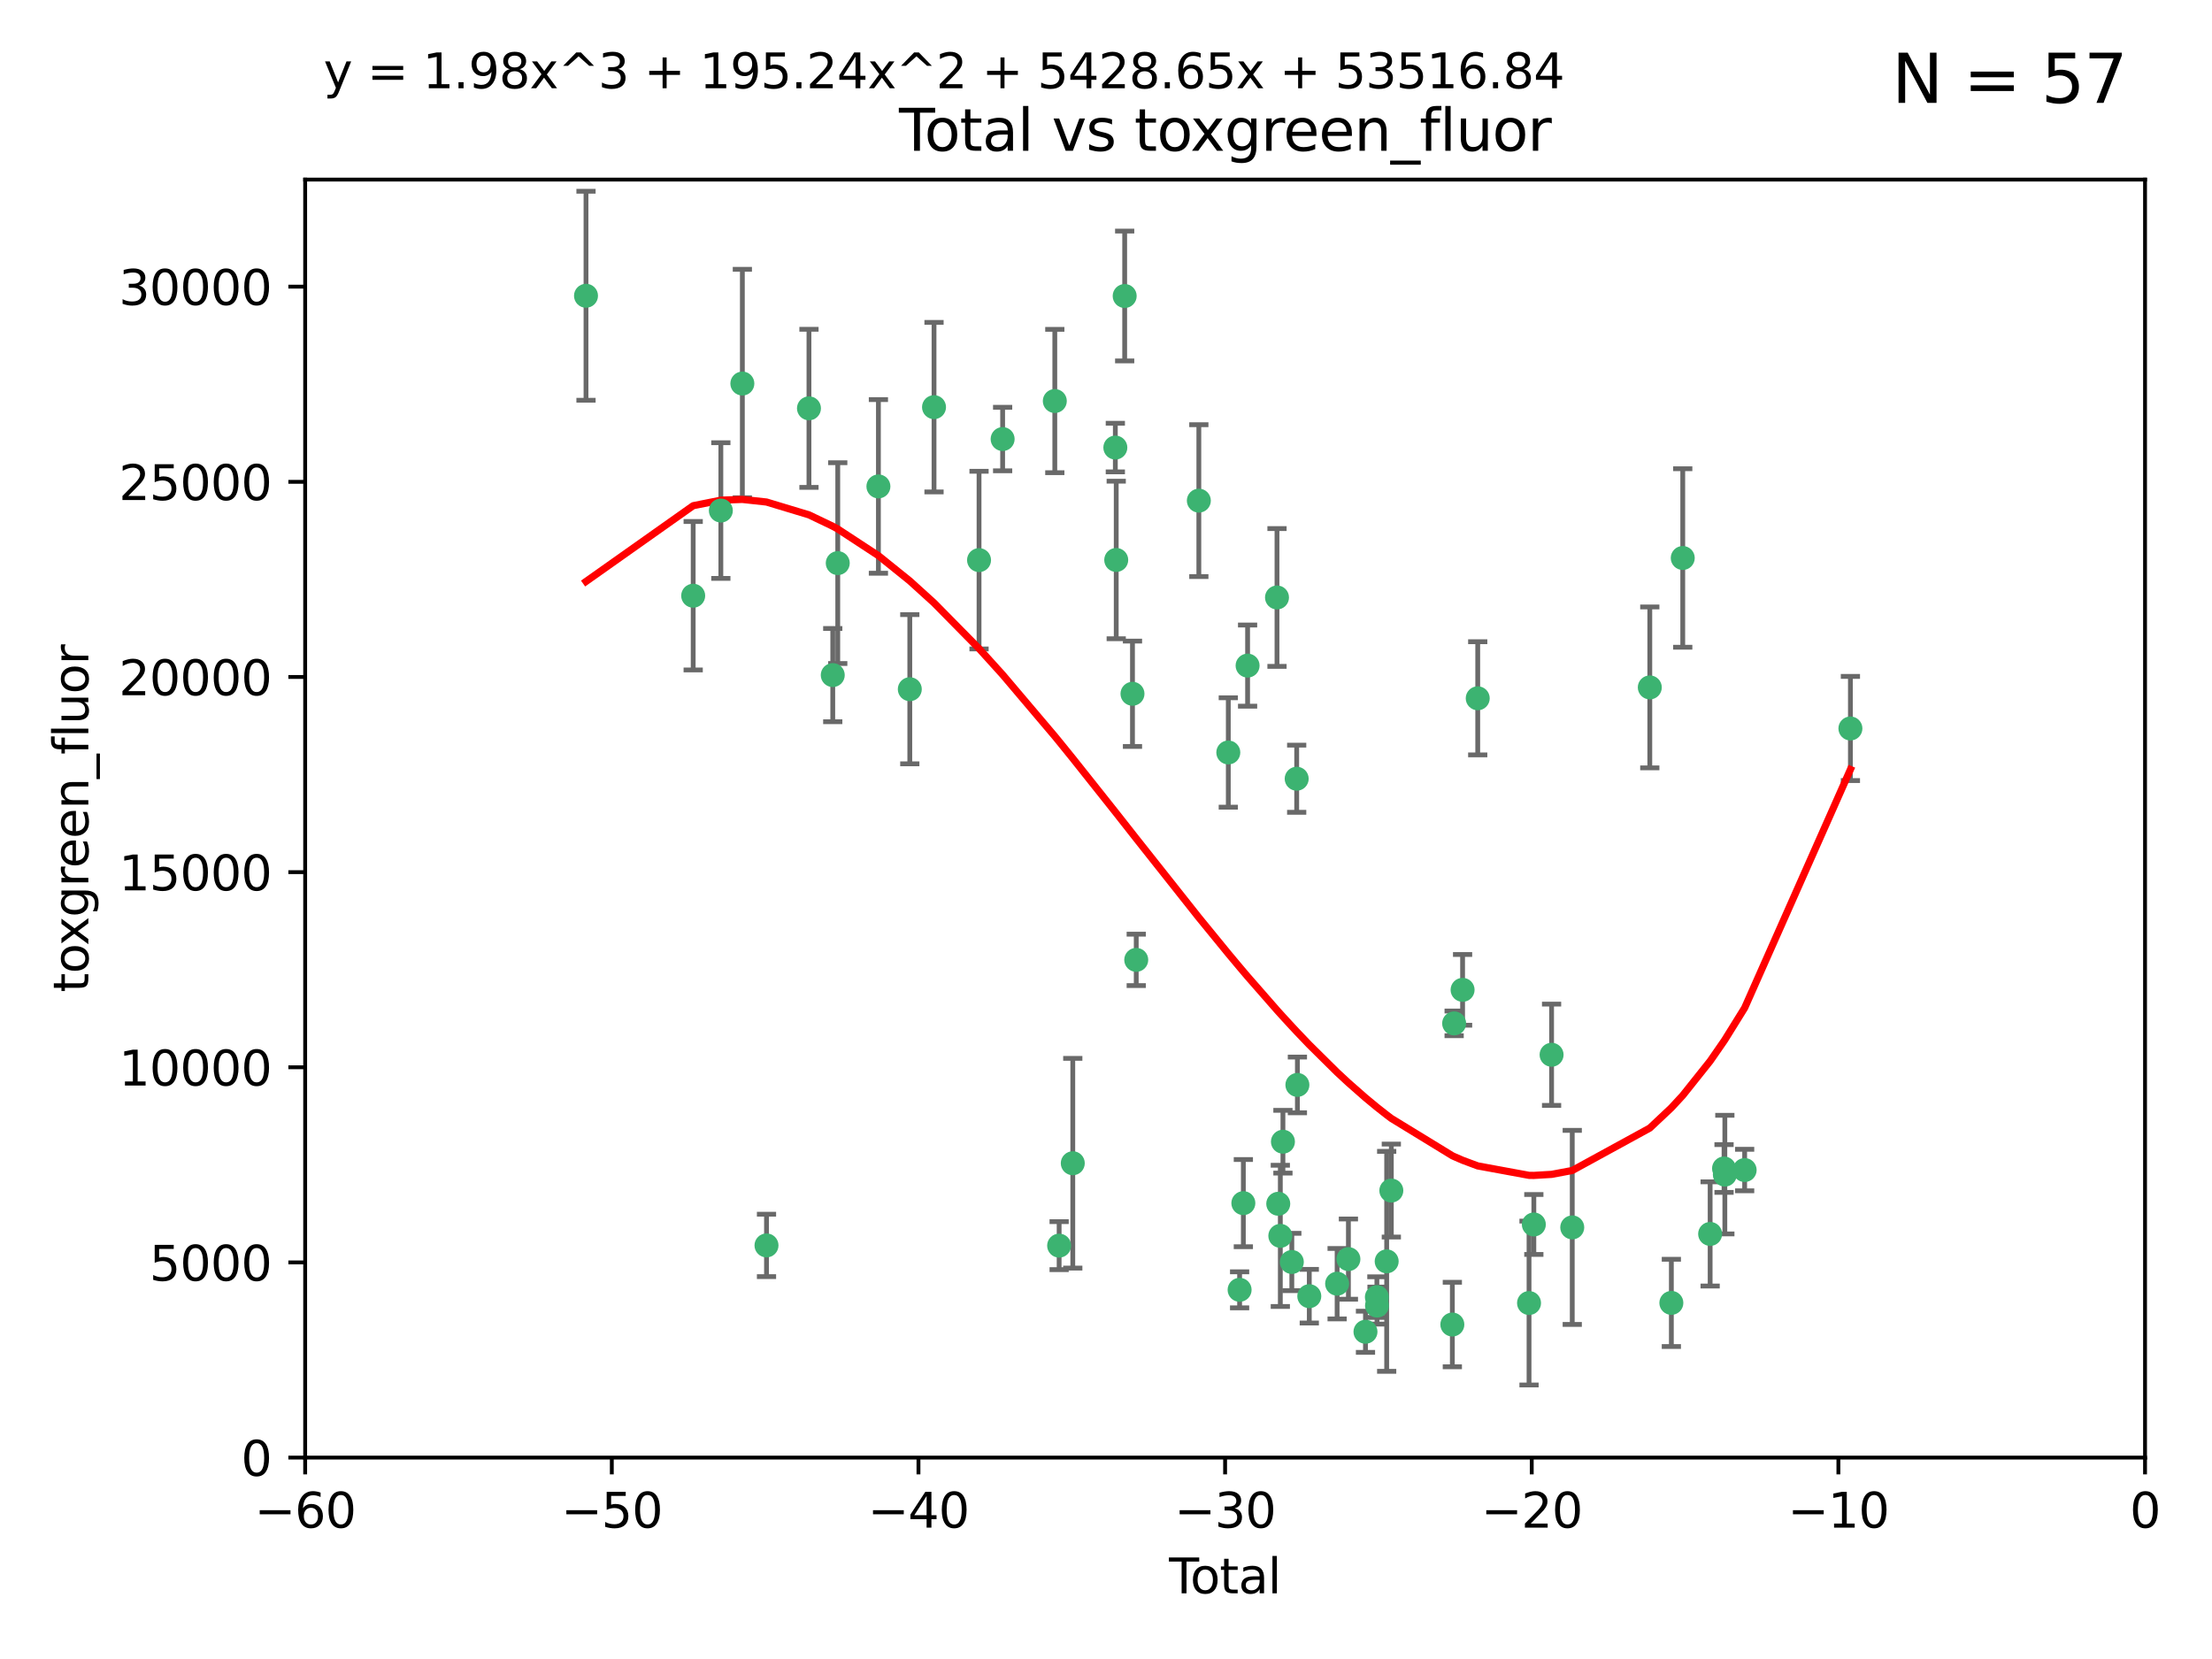 <?xml version="1.0" encoding="utf-8" standalone="no"?>
<!DOCTYPE svg PUBLIC "-//W3C//DTD SVG 1.1//EN"
  "http://www.w3.org/Graphics/SVG/1.1/DTD/svg11.dtd">
<svg xmlns:xlink="http://www.w3.org/1999/xlink" width="460.8pt" height="345.6pt" viewBox="0 0 460.8 345.6" xmlns="http://www.w3.org/2000/svg" version="1.1">
 <defs>
  <style type="text/css">*{stroke-linejoin: round; stroke-linecap: butt}</style>
 </defs>
 <g id="figure_1">
  <g id="patch_1">
   <path d="M 0 345.6 
L 460.8 345.6 
L 460.8 0 
L 0 0 
z
" style="fill: #ffffff"/>
  </g>
  <g id="axes_1">
   <g id="patch_2">
    <path d="M 63.571 303.64 
L 446.85 303.64 
L 446.85 37.411 
L 63.571 37.411 
z
" style="fill: #ffffff"/>
   </g>
   <g id="PathCollection_1">
    <defs>
     <path id="m1938f29d92" d="M 0 1.118 
C 0.297 1.118 0.581 1 0.791 0.791 
C 1 0.581 1.118 0.297 1.118 0 
C 1.118 -0.297 1 -0.581 0.791 -0.791 
C 0.581 -1 0.297 -1.118 0 -1.118 
C -0.297 -1.118 -0.581 -1 -0.791 -0.791 
C -1 -0.581 -1.118 -0.297 -1.118 0 
C -1.118 0.297 -1 0.581 -0.791 0.791 
C -0.581 1 -0.297 1.118 0 1.118 
z
" style="stroke: #3cb371"/>
    </defs>
    <g clip-path="url(#pc5a7d8e78b)">
     <use xlink:href="#m1938f29d92" x="122.075" y="61.614" style="fill: #3cb371; stroke: #3cb371"/>
     <use xlink:href="#m1938f29d92" x="144.404" y="124.1" style="fill: #3cb371; stroke: #3cb371"/>
     <use xlink:href="#m1938f29d92" x="150.166" y="106.358" style="fill: #3cb371; stroke: #3cb371"/>
     <use xlink:href="#m1938f29d92" x="154.646" y="79.9" style="fill: #3cb371; stroke: #3cb371"/>
     <use xlink:href="#m1938f29d92" x="159.676" y="259.442" style="fill: #3cb371; stroke: #3cb371"/>
     <use xlink:href="#m1938f29d92" x="168.522" y="85.062" style="fill: #3cb371; stroke: #3cb371"/>
     <use xlink:href="#m1938f29d92" x="173.478" y="140.634" style="fill: #3cb371; stroke: #3cb371"/>
     <use xlink:href="#m1938f29d92" x="174.52" y="117.306" style="fill: #3cb371; stroke: #3cb371"/>
     <use xlink:href="#m1938f29d92" x="182.989" y="101.33" style="fill: #3cb371; stroke: #3cb371"/>
     <use xlink:href="#m1938f29d92" x="189.528" y="143.574" style="fill: #3cb371; stroke: #3cb371"/>
     <use xlink:href="#m1938f29d92" x="194.574" y="84.817" style="fill: #3cb371; stroke: #3cb371"/>
     <use xlink:href="#m1938f29d92" x="203.952" y="116.682" style="fill: #3cb371; stroke: #3cb371"/>
     <use xlink:href="#m1938f29d92" x="208.867" y="91.463" style="fill: #3cb371; stroke: #3cb371"/>
     <use xlink:href="#m1938f29d92" x="219.736" y="83.54" style="fill: #3cb371; stroke: #3cb371"/>
     <use xlink:href="#m1938f29d92" x="220.638" y="259.488" style="fill: #3cb371; stroke: #3cb371"/>
     <use xlink:href="#m1938f29d92" x="223.48" y="242.324" style="fill: #3cb371; stroke: #3cb371"/>
     <use xlink:href="#m1938f29d92" x="232.345" y="93.237" style="fill: #3cb371; stroke: #3cb371"/>
     <use xlink:href="#m1938f29d92" x="232.53" y="116.65" style="fill: #3cb371; stroke: #3cb371"/>
     <use xlink:href="#m1938f29d92" x="234.291" y="61.664" style="fill: #3cb371; stroke: #3cb371"/>
     <use xlink:href="#m1938f29d92" x="235.917" y="144.527" style="fill: #3cb371; stroke: #3cb371"/>
     <use xlink:href="#m1938f29d92" x="236.699" y="199.958" style="fill: #3cb371; stroke: #3cb371"/>
     <use xlink:href="#m1938f29d92" x="249.741" y="104.293" style="fill: #3cb371; stroke: #3cb371"/>
     <use xlink:href="#m1938f29d92" x="255.878" y="156.754" style="fill: #3cb371; stroke: #3cb371"/>
     <use xlink:href="#m1938f29d92" x="258.233" y="268.694" style="fill: #3cb371; stroke: #3cb371"/>
     <use xlink:href="#m1938f29d92" x="259.013" y="250.635" style="fill: #3cb371; stroke: #3cb371"/>
     <use xlink:href="#m1938f29d92" x="259.897" y="138.657" style="fill: #3cb371; stroke: #3cb371"/>
     <use xlink:href="#m1938f29d92" x="266.022" y="124.464" style="fill: #3cb371; stroke: #3cb371"/>
     <use xlink:href="#m1938f29d92" x="266.284" y="250.767" style="fill: #3cb371; stroke: #3cb371"/>
     <use xlink:href="#m1938f29d92" x="266.715" y="257.451" style="fill: #3cb371; stroke: #3cb371"/>
     <use xlink:href="#m1938f29d92" x="267.259" y="237.838" style="fill: #3cb371; stroke: #3cb371"/>
     <use xlink:href="#m1938f29d92" x="269.11" y="262.896" style="fill: #3cb371; stroke: #3cb371"/>
     <use xlink:href="#m1938f29d92" x="270.123" y="162.223" style="fill: #3cb371; stroke: #3cb371"/>
     <use xlink:href="#m1938f29d92" x="270.272" y="226.007" style="fill: #3cb371; stroke: #3cb371"/>
     <use xlink:href="#m1938f29d92" x="272.749" y="270.018" style="fill: #3cb371; stroke: #3cb371"/>
     <use xlink:href="#m1938f29d92" x="278.547" y="267.417" style="fill: #3cb371; stroke: #3cb371"/>
     <use xlink:href="#m1938f29d92" x="280.898" y="262.293" style="fill: #3cb371; stroke: #3cb371"/>
     <use xlink:href="#m1938f29d92" x="284.454" y="277.431" style="fill: #3cb371; stroke: #3cb371"/>
     <use xlink:href="#m1938f29d92" x="286.83" y="270.21" style="fill: #3cb371; stroke: #3cb371"/>
     <use xlink:href="#m1938f29d92" x="286.857" y="271.976" style="fill: #3cb371; stroke: #3cb371"/>
     <use xlink:href="#m1938f29d92" x="288.87" y="262.761" style="fill: #3cb371; stroke: #3cb371"/>
     <use xlink:href="#m1938f29d92" x="289.839" y="248.016" style="fill: #3cb371; stroke: #3cb371"/>
     <use xlink:href="#m1938f29d92" x="302.549" y="275.924" style="fill: #3cb371; stroke: #3cb371"/>
     <use xlink:href="#m1938f29d92" x="302.924" y="213.19" style="fill: #3cb371; stroke: #3cb371"/>
     <use xlink:href="#m1938f29d92" x="304.684" y="206.203" style="fill: #3cb371; stroke: #3cb371"/>
     <use xlink:href="#m1938f29d92" x="307.838" y="145.468" style="fill: #3cb371; stroke: #3cb371"/>
     <use xlink:href="#m1938f29d92" x="318.526" y="271.445" style="fill: #3cb371; stroke: #3cb371"/>
     <use xlink:href="#m1938f29d92" x="319.527" y="255.08" style="fill: #3cb371; stroke: #3cb371"/>
     <use xlink:href="#m1938f29d92" x="323.223" y="219.726" style="fill: #3cb371; stroke: #3cb371"/>
     <use xlink:href="#m1938f29d92" x="327.528" y="255.69" style="fill: #3cb371; stroke: #3cb371"/>
     <use xlink:href="#m1938f29d92" x="343.683" y="143.2" style="fill: #3cb371; stroke: #3cb371"/>
     <use xlink:href="#m1938f29d92" x="348.174" y="271.416" style="fill: #3cb371; stroke: #3cb371"/>
     <use xlink:href="#m1938f29d92" x="350.548" y="116.24" style="fill: #3cb371; stroke: #3cb371"/>
     <use xlink:href="#m1938f29d92" x="356.254" y="257.051" style="fill: #3cb371; stroke: #3cb371"/>
     <use xlink:href="#m1938f29d92" x="359.15" y="243.416" style="fill: #3cb371; stroke: #3cb371"/>
     <use xlink:href="#m1938f29d92" x="359.317" y="244.691" style="fill: #3cb371; stroke: #3cb371"/>
     <use xlink:href="#m1938f29d92" x="363.442" y="243.742" style="fill: #3cb371; stroke: #3cb371"/>
     <use xlink:href="#m1938f29d92" x="385.474" y="151.755" style="fill: #3cb371; stroke: #3cb371"/>
    </g>
   </g>
   <g id="matplotlib.axis_1">
    <g id="xtick_1">
     <g id="line2d_1">
      <defs>
       <path id="m9ca0645932" d="M 0 0 
L 0 3.5 
" style="stroke: #000000; stroke-width: 0.8"/>
      </defs>
      <g>
       <use xlink:href="#m9ca0645932" x="63.571" y="303.64" style="stroke: #000000; stroke-width: 0.8"/>
      </g>
     </g>
     <g id="text_1">
      <!-- −60 -->
      <g transform="translate(53.019 318.238)scale(0.1 -0.1)">
       <defs>
        <path id="DejaVuSans-2212" d="M 678 2272 
L 4684 2272 
L 4684 1741 
L 678 1741 
L 678 2272 
z
" transform="scale(0.016)"/>
        <path id="DejaVuSans-36" d="M 2113 2584 
Q 1688 2584 1439 2293 
Q 1191 2003 1191 1497 
Q 1191 994 1439 701 
Q 1688 409 2113 409 
Q 2538 409 2786 701 
Q 3034 994 3034 1497 
Q 3034 2003 2786 2293 
Q 2538 2584 2113 2584 
z
M 3366 4563 
L 3366 3988 
Q 3128 4100 2886 4159 
Q 2644 4219 2406 4219 
Q 1781 4219 1451 3797 
Q 1122 3375 1075 2522 
Q 1259 2794 1537 2939 
Q 1816 3084 2150 3084 
Q 2853 3084 3261 2657 
Q 3669 2231 3669 1497 
Q 3669 778 3244 343 
Q 2819 -91 2113 -91 
Q 1303 -91 875 529 
Q 447 1150 447 2328 
Q 447 3434 972 4092 
Q 1497 4750 2381 4750 
Q 2619 4750 2861 4703 
Q 3103 4656 3366 4563 
z
" transform="scale(0.016)"/>
        <path id="DejaVuSans-30" d="M 2034 4250 
Q 1547 4250 1301 3770 
Q 1056 3291 1056 2328 
Q 1056 1369 1301 889 
Q 1547 409 2034 409 
Q 2525 409 2770 889 
Q 3016 1369 3016 2328 
Q 3016 3291 2770 3770 
Q 2525 4250 2034 4250 
z
M 2034 4750 
Q 2819 4750 3233 4129 
Q 3647 3509 3647 2328 
Q 3647 1150 3233 529 
Q 2819 -91 2034 -91 
Q 1250 -91 836 529 
Q 422 1150 422 2328 
Q 422 3509 836 4129 
Q 1250 4750 2034 4750 
z
" transform="scale(0.016)"/>
       </defs>
       <use xlink:href="#DejaVuSans-2212"/>
       <use xlink:href="#DejaVuSans-36" x="83.789"/>
       <use xlink:href="#DejaVuSans-30" x="147.412"/>
      </g>
     </g>
    </g>
    <g id="xtick_2">
     <g id="line2d_2">
      <g>
       <use xlink:href="#m9ca0645932" x="127.451" y="303.64" style="stroke: #000000; stroke-width: 0.8"/>
      </g>
     </g>
     <g id="text_2">
      <!-- −50 -->
      <g transform="translate(116.899 318.238)scale(0.1 -0.1)">
       <defs>
        <path id="DejaVuSans-35" d="M 691 4666 
L 3169 4666 
L 3169 4134 
L 1269 4134 
L 1269 2991 
Q 1406 3038 1543 3061 
Q 1681 3084 1819 3084 
Q 2600 3084 3056 2656 
Q 3513 2228 3513 1497 
Q 3513 744 3044 326 
Q 2575 -91 1722 -91 
Q 1428 -91 1123 -41 
Q 819 9 494 109 
L 494 744 
Q 775 591 1075 516 
Q 1375 441 1709 441 
Q 2250 441 2565 725 
Q 2881 1009 2881 1497 
Q 2881 1984 2565 2268 
Q 2250 2553 1709 2553 
Q 1456 2553 1204 2497 
Q 953 2441 691 2322 
L 691 4666 
z
" transform="scale(0.016)"/>
       </defs>
       <use xlink:href="#DejaVuSans-2212"/>
       <use xlink:href="#DejaVuSans-35" x="83.789"/>
       <use xlink:href="#DejaVuSans-30" x="147.412"/>
      </g>
     </g>
    </g>
    <g id="xtick_3">
     <g id="line2d_3">
      <g>
       <use xlink:href="#m9ca0645932" x="191.331" y="303.64" style="stroke: #000000; stroke-width: 0.8"/>
      </g>
     </g>
     <g id="text_3">
      <!-- −40 -->
      <g transform="translate(180.778 318.238)scale(0.1 -0.1)">
       <defs>
        <path id="DejaVuSans-34" d="M 2419 4116 
L 825 1625 
L 2419 1625 
L 2419 4116 
z
M 2253 4666 
L 3047 4666 
L 3047 1625 
L 3713 1625 
L 3713 1100 
L 3047 1100 
L 3047 0 
L 2419 0 
L 2419 1100 
L 313 1100 
L 313 1709 
L 2253 4666 
z
" transform="scale(0.016)"/>
       </defs>
       <use xlink:href="#DejaVuSans-2212"/>
       <use xlink:href="#DejaVuSans-34" x="83.789"/>
       <use xlink:href="#DejaVuSans-30" x="147.412"/>
      </g>
     </g>
    </g>
    <g id="xtick_4">
     <g id="line2d_4">
      <g>
       <use xlink:href="#m9ca0645932" x="255.211" y="303.64" style="stroke: #000000; stroke-width: 0.8"/>
      </g>
     </g>
     <g id="text_4">
      <!-- −30 -->
      <g transform="translate(244.658 318.238)scale(0.1 -0.1)">
       <defs>
        <path id="DejaVuSans-33" d="M 2597 2516 
Q 3050 2419 3304 2112 
Q 3559 1806 3559 1356 
Q 3559 666 3084 287 
Q 2609 -91 1734 -91 
Q 1441 -91 1130 -33 
Q 819 25 488 141 
L 488 750 
Q 750 597 1062 519 
Q 1375 441 1716 441 
Q 2309 441 2620 675 
Q 2931 909 2931 1356 
Q 2931 1769 2642 2001 
Q 2353 2234 1838 2234 
L 1294 2234 
L 1294 2753 
L 1863 2753 
Q 2328 2753 2575 2939 
Q 2822 3125 2822 3475 
Q 2822 3834 2567 4026 
Q 2313 4219 1838 4219 
Q 1578 4219 1281 4162 
Q 984 4106 628 3988 
L 628 4550 
Q 988 4650 1302 4700 
Q 1616 4750 1894 4750 
Q 2613 4750 3031 4423 
Q 3450 4097 3450 3541 
Q 3450 3153 3228 2886 
Q 3006 2619 2597 2516 
z
" transform="scale(0.016)"/>
       </defs>
       <use xlink:href="#DejaVuSans-2212"/>
       <use xlink:href="#DejaVuSans-33" x="83.789"/>
       <use xlink:href="#DejaVuSans-30" x="147.412"/>
      </g>
     </g>
    </g>
    <g id="xtick_5">
     <g id="line2d_5">
      <g>
       <use xlink:href="#m9ca0645932" x="319.09" y="303.64" style="stroke: #000000; stroke-width: 0.8"/>
      </g>
     </g>
     <g id="text_5">
      <!-- −20 -->
      <g transform="translate(308.538 318.238)scale(0.1 -0.1)">
       <defs>
        <path id="DejaVuSans-32" d="M 1228 531 
L 3431 531 
L 3431 0 
L 469 0 
L 469 531 
Q 828 903 1448 1529 
Q 2069 2156 2228 2338 
Q 2531 2678 2651 2914 
Q 2772 3150 2772 3378 
Q 2772 3750 2511 3984 
Q 2250 4219 1831 4219 
Q 1534 4219 1204 4116 
Q 875 4013 500 3803 
L 500 4441 
Q 881 4594 1212 4672 
Q 1544 4750 1819 4750 
Q 2544 4750 2975 4387 
Q 3406 4025 3406 3419 
Q 3406 3131 3298 2873 
Q 3191 2616 2906 2266 
Q 2828 2175 2409 1742 
Q 1991 1309 1228 531 
z
" transform="scale(0.016)"/>
       </defs>
       <use xlink:href="#DejaVuSans-2212"/>
       <use xlink:href="#DejaVuSans-32" x="83.789"/>
       <use xlink:href="#DejaVuSans-30" x="147.412"/>
      </g>
     </g>
    </g>
    <g id="xtick_6">
     <g id="line2d_6">
      <g>
       <use xlink:href="#m9ca0645932" x="382.97" y="303.64" style="stroke: #000000; stroke-width: 0.8"/>
      </g>
     </g>
     <g id="text_6">
      <!-- −10 -->
      <g transform="translate(372.418 318.238)scale(0.1 -0.1)">
       <defs>
        <path id="DejaVuSans-31" d="M 794 531 
L 1825 531 
L 1825 4091 
L 703 3866 
L 703 4441 
L 1819 4666 
L 2450 4666 
L 2450 531 
L 3481 531 
L 3481 0 
L 794 0 
L 794 531 
z
" transform="scale(0.016)"/>
       </defs>
       <use xlink:href="#DejaVuSans-2212"/>
       <use xlink:href="#DejaVuSans-31" x="83.789"/>
       <use xlink:href="#DejaVuSans-30" x="147.412"/>
      </g>
     </g>
    </g>
    <g id="xtick_7">
     <g id="line2d_7">
      <g>
       <use xlink:href="#m9ca0645932" x="446.85" y="303.64" style="stroke: #000000; stroke-width: 0.8"/>
      </g>
     </g>
     <g id="text_7">
      <!-- 0 -->
      <g transform="translate(443.669 318.238)scale(0.1 -0.1)">
       <use xlink:href="#DejaVuSans-30"/>
      </g>
     </g>
    </g>
    <g id="text_8">
     <!-- Total -->
     <g transform="translate(243.534 331.917)scale(0.1 -0.1)">
      <defs>
       <path id="DejaVuSans-54" d="M -19 4666 
L 3928 4666 
L 3928 4134 
L 2272 4134 
L 2272 0 
L 1638 0 
L 1638 4134 
L -19 4134 
L -19 4666 
z
" transform="scale(0.016)"/>
       <path id="DejaVuSans-6f" d="M 1959 3097 
Q 1497 3097 1228 2736 
Q 959 2375 959 1747 
Q 959 1119 1226 758 
Q 1494 397 1959 397 
Q 2419 397 2687 759 
Q 2956 1122 2956 1747 
Q 2956 2369 2687 2733 
Q 2419 3097 1959 3097 
z
M 1959 3584 
Q 2709 3584 3137 3096 
Q 3566 2609 3566 1747 
Q 3566 888 3137 398 
Q 2709 -91 1959 -91 
Q 1206 -91 779 398 
Q 353 888 353 1747 
Q 353 2609 779 3096 
Q 1206 3584 1959 3584 
z
" transform="scale(0.016)"/>
       <path id="DejaVuSans-74" d="M 1172 4494 
L 1172 3500 
L 2356 3500 
L 2356 3053 
L 1172 3053 
L 1172 1153 
Q 1172 725 1289 603 
Q 1406 481 1766 481 
L 2356 481 
L 2356 0 
L 1766 0 
Q 1100 0 847 248 
Q 594 497 594 1153 
L 594 3053 
L 172 3053 
L 172 3500 
L 594 3500 
L 594 4494 
L 1172 4494 
z
" transform="scale(0.016)"/>
       <path id="DejaVuSans-61" d="M 2194 1759 
Q 1497 1759 1228 1600 
Q 959 1441 959 1056 
Q 959 750 1161 570 
Q 1363 391 1709 391 
Q 2188 391 2477 730 
Q 2766 1069 2766 1631 
L 2766 1759 
L 2194 1759 
z
M 3341 1997 
L 3341 0 
L 2766 0 
L 2766 531 
Q 2569 213 2275 61 
Q 1981 -91 1556 -91 
Q 1019 -91 701 211 
Q 384 513 384 1019 
Q 384 1609 779 1909 
Q 1175 2209 1959 2209 
L 2766 2209 
L 2766 2266 
Q 2766 2663 2505 2880 
Q 2244 3097 1772 3097 
Q 1472 3097 1187 3025 
Q 903 2953 641 2809 
L 641 3341 
Q 956 3463 1253 3523 
Q 1550 3584 1831 3584 
Q 2591 3584 2966 3190 
Q 3341 2797 3341 1997 
z
" transform="scale(0.016)"/>
       <path id="DejaVuSans-6c" d="M 603 4863 
L 1178 4863 
L 1178 0 
L 603 0 
L 603 4863 
z
" transform="scale(0.016)"/>
      </defs>
      <use xlink:href="#DejaVuSans-54"/>
      <use xlink:href="#DejaVuSans-6f" x="44.084"/>
      <use xlink:href="#DejaVuSans-74" x="105.266"/>
      <use xlink:href="#DejaVuSans-61" x="144.475"/>
      <use xlink:href="#DejaVuSans-6c" x="205.754"/>
     </g>
    </g>
   </g>
   <g id="matplotlib.axis_2">
    <g id="ytick_1">
     <g id="line2d_8">
      <defs>
       <path id="m0ee757e216" d="M 0 0 
L -3.5 0 
" style="stroke: #000000; stroke-width: 0.8"/>
      </defs>
      <g>
       <use xlink:href="#m0ee757e216" x="63.571" y="303.64" style="stroke: #000000; stroke-width: 0.8"/>
      </g>
     </g>
     <g id="text_9">
      <!-- 0 -->
      <g transform="translate(50.209 307.439)scale(0.1 -0.1)">
       <use xlink:href="#DejaVuSans-30"/>
      </g>
     </g>
    </g>
    <g id="ytick_2">
     <g id="line2d_9">
      <g>
       <use xlink:href="#m0ee757e216" x="63.571" y="262.986" style="stroke: #000000; stroke-width: 0.8"/>
      </g>
     </g>
     <g id="text_10">
      <!-- 5000 -->
      <g transform="translate(31.121 266.786)scale(0.1 -0.1)">
       <use xlink:href="#DejaVuSans-35"/>
       <use xlink:href="#DejaVuSans-30" x="63.623"/>
       <use xlink:href="#DejaVuSans-30" x="127.246"/>
       <use xlink:href="#DejaVuSans-30" x="190.869"/>
      </g>
     </g>
    </g>
    <g id="ytick_3">
     <g id="line2d_10">
      <g>
       <use xlink:href="#m0ee757e216" x="63.571" y="222.333" style="stroke: #000000; stroke-width: 0.8"/>
      </g>
     </g>
     <g id="text_11">
      <!-- 10000 -->
      <g transform="translate(24.759 226.132)scale(0.1 -0.1)">
       <use xlink:href="#DejaVuSans-31"/>
       <use xlink:href="#DejaVuSans-30" x="63.623"/>
       <use xlink:href="#DejaVuSans-30" x="127.246"/>
       <use xlink:href="#DejaVuSans-30" x="190.869"/>
       <use xlink:href="#DejaVuSans-30" x="254.492"/>
      </g>
     </g>
    </g>
    <g id="ytick_4">
     <g id="line2d_11">
      <g>
       <use xlink:href="#m0ee757e216" x="63.571" y="181.679" style="stroke: #000000; stroke-width: 0.8"/>
      </g>
     </g>
     <g id="text_12">
      <!-- 15000 -->
      <g transform="translate(24.759 185.478)scale(0.1 -0.1)">
       <use xlink:href="#DejaVuSans-31"/>
       <use xlink:href="#DejaVuSans-35" x="63.623"/>
       <use xlink:href="#DejaVuSans-30" x="127.246"/>
       <use xlink:href="#DejaVuSans-30" x="190.869"/>
       <use xlink:href="#DejaVuSans-30" x="254.492"/>
      </g>
     </g>
    </g>
    <g id="ytick_5">
     <g id="line2d_12">
      <g>
       <use xlink:href="#m0ee757e216" x="63.571" y="141.026" style="stroke: #000000; stroke-width: 0.8"/>
      </g>
     </g>
     <g id="text_13">
      <!-- 20000 -->
      <g transform="translate(24.759 144.825)scale(0.1 -0.1)">
       <use xlink:href="#DejaVuSans-32"/>
       <use xlink:href="#DejaVuSans-30" x="63.623"/>
       <use xlink:href="#DejaVuSans-30" x="127.246"/>
       <use xlink:href="#DejaVuSans-30" x="190.869"/>
       <use xlink:href="#DejaVuSans-30" x="254.492"/>
      </g>
     </g>
    </g>
    <g id="ytick_6">
     <g id="line2d_13">
      <g>
       <use xlink:href="#m0ee757e216" x="63.571" y="100.372" style="stroke: #000000; stroke-width: 0.8"/>
      </g>
     </g>
     <g id="text_14">
      <!-- 25000 -->
      <g transform="translate(24.759 104.171)scale(0.1 -0.1)">
       <use xlink:href="#DejaVuSans-32"/>
       <use xlink:href="#DejaVuSans-35" x="63.623"/>
       <use xlink:href="#DejaVuSans-30" x="127.246"/>
       <use xlink:href="#DejaVuSans-30" x="190.869"/>
       <use xlink:href="#DejaVuSans-30" x="254.492"/>
      </g>
     </g>
    </g>
    <g id="ytick_7">
     <g id="line2d_14">
      <g>
       <use xlink:href="#m0ee757e216" x="63.571" y="59.718" style="stroke: #000000; stroke-width: 0.8"/>
      </g>
     </g>
     <g id="text_15">
      <!-- 30000 -->
      <g transform="translate(24.759 63.518)scale(0.1 -0.1)">
       <use xlink:href="#DejaVuSans-33"/>
       <use xlink:href="#DejaVuSans-30" x="63.623"/>
       <use xlink:href="#DejaVuSans-30" x="127.246"/>
       <use xlink:href="#DejaVuSans-30" x="190.869"/>
       <use xlink:href="#DejaVuSans-30" x="254.492"/>
      </g>
     </g>
    </g>
    <g id="text_16">
     <!-- toxgreen_fluor -->
     <g transform="translate(18.401 206.72)rotate(-90)scale(0.1 -0.1)">
      <defs>
       <path id="DejaVuSans-78" d="M 3513 3500 
L 2247 1797 
L 3578 0 
L 2900 0 
L 1881 1375 
L 863 0 
L 184 0 
L 1544 1831 
L 300 3500 
L 978 3500 
L 1906 2253 
L 2834 3500 
L 3513 3500 
z
" transform="scale(0.016)"/>
       <path id="DejaVuSans-67" d="M 2906 1791 
Q 2906 2416 2648 2759 
Q 2391 3103 1925 3103 
Q 1463 3103 1205 2759 
Q 947 2416 947 1791 
Q 947 1169 1205 825 
Q 1463 481 1925 481 
Q 2391 481 2648 825 
Q 2906 1169 2906 1791 
z
M 3481 434 
Q 3481 -459 3084 -895 
Q 2688 -1331 1869 -1331 
Q 1566 -1331 1297 -1286 
Q 1028 -1241 775 -1147 
L 775 -588 
Q 1028 -725 1275 -790 
Q 1522 -856 1778 -856 
Q 2344 -856 2625 -561 
Q 2906 -266 2906 331 
L 2906 616 
Q 2728 306 2450 153 
Q 2172 0 1784 0 
Q 1141 0 747 490 
Q 353 981 353 1791 
Q 353 2603 747 3093 
Q 1141 3584 1784 3584 
Q 2172 3584 2450 3431 
Q 2728 3278 2906 2969 
L 2906 3500 
L 3481 3500 
L 3481 434 
z
" transform="scale(0.016)"/>
       <path id="DejaVuSans-72" d="M 2631 2963 
Q 2534 3019 2420 3045 
Q 2306 3072 2169 3072 
Q 1681 3072 1420 2755 
Q 1159 2438 1159 1844 
L 1159 0 
L 581 0 
L 581 3500 
L 1159 3500 
L 1159 2956 
Q 1341 3275 1631 3429 
Q 1922 3584 2338 3584 
Q 2397 3584 2469 3576 
Q 2541 3569 2628 3553 
L 2631 2963 
z
" transform="scale(0.016)"/>
       <path id="DejaVuSans-65" d="M 3597 1894 
L 3597 1613 
L 953 1613 
Q 991 1019 1311 708 
Q 1631 397 2203 397 
Q 2534 397 2845 478 
Q 3156 559 3463 722 
L 3463 178 
Q 3153 47 2828 -22 
Q 2503 -91 2169 -91 
Q 1331 -91 842 396 
Q 353 884 353 1716 
Q 353 2575 817 3079 
Q 1281 3584 2069 3584 
Q 2775 3584 3186 3129 
Q 3597 2675 3597 1894 
z
M 3022 2063 
Q 3016 2534 2758 2815 
Q 2500 3097 2075 3097 
Q 1594 3097 1305 2825 
Q 1016 2553 972 2059 
L 3022 2063 
z
" transform="scale(0.016)"/>
       <path id="DejaVuSans-6e" d="M 3513 2113 
L 3513 0 
L 2938 0 
L 2938 2094 
Q 2938 2591 2744 2837 
Q 2550 3084 2163 3084 
Q 1697 3084 1428 2787 
Q 1159 2491 1159 1978 
L 1159 0 
L 581 0 
L 581 3500 
L 1159 3500 
L 1159 2956 
Q 1366 3272 1645 3428 
Q 1925 3584 2291 3584 
Q 2894 3584 3203 3211 
Q 3513 2838 3513 2113 
z
" transform="scale(0.016)"/>
       <path id="DejaVuSans-5f" d="M 3263 -1063 
L 3263 -1509 
L -63 -1509 
L -63 -1063 
L 3263 -1063 
z
" transform="scale(0.016)"/>
       <path id="DejaVuSans-66" d="M 2375 4863 
L 2375 4384 
L 1825 4384 
Q 1516 4384 1395 4259 
Q 1275 4134 1275 3809 
L 1275 3500 
L 2222 3500 
L 2222 3053 
L 1275 3053 
L 1275 0 
L 697 0 
L 697 3053 
L 147 3053 
L 147 3500 
L 697 3500 
L 697 3744 
Q 697 4328 969 4595 
Q 1241 4863 1831 4863 
L 2375 4863 
z
" transform="scale(0.016)"/>
       <path id="DejaVuSans-75" d="M 544 1381 
L 544 3500 
L 1119 3500 
L 1119 1403 
Q 1119 906 1312 657 
Q 1506 409 1894 409 
Q 2359 409 2629 706 
Q 2900 1003 2900 1516 
L 2900 3500 
L 3475 3500 
L 3475 0 
L 2900 0 
L 2900 538 
Q 2691 219 2414 64 
Q 2138 -91 1772 -91 
Q 1169 -91 856 284 
Q 544 659 544 1381 
z
M 1991 3584 
L 1991 3584 
z
" transform="scale(0.016)"/>
      </defs>
      <use xlink:href="#DejaVuSans-74"/>
      <use xlink:href="#DejaVuSans-6f" x="39.209"/>
      <use xlink:href="#DejaVuSans-78" x="97.266"/>
      <use xlink:href="#DejaVuSans-67" x="156.445"/>
      <use xlink:href="#DejaVuSans-72" x="219.922"/>
      <use xlink:href="#DejaVuSans-65" x="258.785"/>
      <use xlink:href="#DejaVuSans-65" x="320.309"/>
      <use xlink:href="#DejaVuSans-6e" x="381.832"/>
      <use xlink:href="#DejaVuSans-5f" x="445.211"/>
      <use xlink:href="#DejaVuSans-66" x="495.211"/>
      <use xlink:href="#DejaVuSans-6c" x="530.416"/>
      <use xlink:href="#DejaVuSans-75" x="558.199"/>
      <use xlink:href="#DejaVuSans-6f" x="621.578"/>
      <use xlink:href="#DejaVuSans-72" x="682.76"/>
     </g>
    </g>
   </g>
   <g id="LineCollection_1">
    <path d="M 122.075 83.38 
L 122.075 39.848 
" clip-path="url(#pc5a7d8e78b)" style="fill: none; stroke: #696969"/>
    <path d="M 144.404 139.562 
L 144.404 108.638 
" clip-path="url(#pc5a7d8e78b)" style="fill: none; stroke: #696969"/>
    <path d="M 150.166 120.489 
L 150.166 92.227 
" clip-path="url(#pc5a7d8e78b)" style="fill: none; stroke: #696969"/>
    <path d="M 154.646 103.698 
L 154.646 56.102 
" clip-path="url(#pc5a7d8e78b)" style="fill: none; stroke: #696969"/>
    <path d="M 159.676 265.941 
L 159.676 252.944 
" clip-path="url(#pc5a7d8e78b)" style="fill: none; stroke: #696969"/>
    <path d="M 168.522 101.528 
L 168.522 68.595 
" clip-path="url(#pc5a7d8e78b)" style="fill: none; stroke: #696969"/>
    <path d="M 173.478 150.349 
L 173.478 130.92 
" clip-path="url(#pc5a7d8e78b)" style="fill: none; stroke: #696969"/>
    <path d="M 174.52 138.218 
L 174.52 96.393 
" clip-path="url(#pc5a7d8e78b)" style="fill: none; stroke: #696969"/>
    <path d="M 182.989 119.415 
L 182.989 83.245 
" clip-path="url(#pc5a7d8e78b)" style="fill: none; stroke: #696969"/>
    <path d="M 189.528 159.116 
L 189.528 128.031 
" clip-path="url(#pc5a7d8e78b)" style="fill: none; stroke: #696969"/>
    <path d="M 194.574 102.476 
L 194.574 67.157 
" clip-path="url(#pc5a7d8e78b)" style="fill: none; stroke: #696969"/>
    <path d="M 203.952 135.19 
L 203.952 98.175 
" clip-path="url(#pc5a7d8e78b)" style="fill: none; stroke: #696969"/>
    <path d="M 208.867 98.075 
L 208.867 84.85 
" clip-path="url(#pc5a7d8e78b)" style="fill: none; stroke: #696969"/>
    <path d="M 219.736 98.468 
L 219.736 68.613 
" clip-path="url(#pc5a7d8e78b)" style="fill: none; stroke: #696969"/>
    <path d="M 220.638 264.487 
L 220.638 254.489 
" clip-path="url(#pc5a7d8e78b)" style="fill: none; stroke: #696969"/>
    <path d="M 223.48 264.166 
L 223.48 220.481 
" clip-path="url(#pc5a7d8e78b)" style="fill: none; stroke: #696969"/>
    <path d="M 232.345 98.3 
L 232.345 88.175 
" clip-path="url(#pc5a7d8e78b)" style="fill: none; stroke: #696969"/>
    <path d="M 232.53 133.058 
L 232.53 100.243 
" clip-path="url(#pc5a7d8e78b)" style="fill: none; stroke: #696969"/>
    <path d="M 234.291 75.185 
L 234.291 48.142 
" clip-path="url(#pc5a7d8e78b)" style="fill: none; stroke: #696969"/>
    <path d="M 235.917 155.498 
L 235.917 133.556 
" clip-path="url(#pc5a7d8e78b)" style="fill: none; stroke: #696969"/>
    <path d="M 236.699 205.31 
L 236.699 194.605 
" clip-path="url(#pc5a7d8e78b)" style="fill: none; stroke: #696969"/>
    <path d="M 249.741 120.111 
L 249.741 88.475 
" clip-path="url(#pc5a7d8e78b)" style="fill: none; stroke: #696969"/>
    <path d="M 255.878 168.148 
L 255.878 145.359 
" clip-path="url(#pc5a7d8e78b)" style="fill: none; stroke: #696969"/>
    <path d="M 258.233 272.448 
L 258.233 264.94 
" clip-path="url(#pc5a7d8e78b)" style="fill: none; stroke: #696969"/>
    <path d="M 259.013 259.717 
L 259.013 241.553 
" clip-path="url(#pc5a7d8e78b)" style="fill: none; stroke: #696969"/>
    <path d="M 259.897 147.112 
L 259.897 130.202 
" clip-path="url(#pc5a7d8e78b)" style="fill: none; stroke: #696969"/>
    <path d="M 266.022 138.816 
L 266.022 110.112 
" clip-path="url(#pc5a7d8e78b)" style="fill: none; stroke: #696969"/>
    <path d="M 266.284 251.458 
L 266.284 250.077 
" clip-path="url(#pc5a7d8e78b)" style="fill: none; stroke: #696969"/>
    <path d="M 266.715 272.157 
L 266.715 242.746 
" clip-path="url(#pc5a7d8e78b)" style="fill: none; stroke: #696969"/>
    <path d="M 267.259 244.374 
L 267.259 231.301 
" clip-path="url(#pc5a7d8e78b)" style="fill: none; stroke: #696969"/>
    <path d="M 269.11 268.864 
L 269.11 256.927 
" clip-path="url(#pc5a7d8e78b)" style="fill: none; stroke: #696969"/>
    <path d="M 270.123 169.217 
L 270.123 155.229 
" clip-path="url(#pc5a7d8e78b)" style="fill: none; stroke: #696969"/>
    <path d="M 270.272 231.811 
L 270.272 220.203 
" clip-path="url(#pc5a7d8e78b)" style="fill: none; stroke: #696969"/>
    <path d="M 272.749 275.607 
L 272.749 264.429 
" clip-path="url(#pc5a7d8e78b)" style="fill: none; stroke: #696969"/>
    <path d="M 278.547 274.752 
L 278.547 260.081 
" clip-path="url(#pc5a7d8e78b)" style="fill: none; stroke: #696969"/>
    <path d="M 280.898 270.647 
L 280.898 253.939 
" clip-path="url(#pc5a7d8e78b)" style="fill: none; stroke: #696969"/>
    <path d="M 284.454 281.719 
L 284.454 273.143 
" clip-path="url(#pc5a7d8e78b)" style="fill: none; stroke: #696969"/>
    <path d="M 286.83 274.44 
L 286.83 265.981 
" clip-path="url(#pc5a7d8e78b)" style="fill: none; stroke: #696969"/>
    <path d="M 286.857 275.827 
L 286.857 268.125 
" clip-path="url(#pc5a7d8e78b)" style="fill: none; stroke: #696969"/>
    <path d="M 288.87 285.673 
L 288.87 239.849 
" clip-path="url(#pc5a7d8e78b)" style="fill: none; stroke: #696969"/>
    <path d="M 289.839 257.7 
L 289.839 238.331 
" clip-path="url(#pc5a7d8e78b)" style="fill: none; stroke: #696969"/>
    <path d="M 302.549 284.727 
L 302.549 267.12 
" clip-path="url(#pc5a7d8e78b)" style="fill: none; stroke: #696969"/>
    <path d="M 302.924 215.762 
L 302.924 210.618 
" clip-path="url(#pc5a7d8e78b)" style="fill: none; stroke: #696969"/>
    <path d="M 304.684 213.569 
L 304.684 198.836 
" clip-path="url(#pc5a7d8e78b)" style="fill: none; stroke: #696969"/>
    <path d="M 307.838 157.254 
L 307.838 133.683 
" clip-path="url(#pc5a7d8e78b)" style="fill: none; stroke: #696969"/>
    <path d="M 318.526 288.513 
L 318.526 254.376 
" clip-path="url(#pc5a7d8e78b)" style="fill: none; stroke: #696969"/>
    <path d="M 319.527 261.323 
L 319.527 248.837 
" clip-path="url(#pc5a7d8e78b)" style="fill: none; stroke: #696969"/>
    <path d="M 323.223 230.277 
L 323.223 209.176 
" clip-path="url(#pc5a7d8e78b)" style="fill: none; stroke: #696969"/>
    <path d="M 327.528 275.904 
L 327.528 235.477 
" clip-path="url(#pc5a7d8e78b)" style="fill: none; stroke: #696969"/>
    <path d="M 343.683 159.961 
L 343.683 126.439 
" clip-path="url(#pc5a7d8e78b)" style="fill: none; stroke: #696969"/>
    <path d="M 348.174 280.503 
L 348.174 262.329 
" clip-path="url(#pc5a7d8e78b)" style="fill: none; stroke: #696969"/>
    <path d="M 350.548 134.83 
L 350.548 97.649 
" clip-path="url(#pc5a7d8e78b)" style="fill: none; stroke: #696969"/>
    <path d="M 356.254 267.904 
L 356.254 246.198 
" clip-path="url(#pc5a7d8e78b)" style="fill: none; stroke: #696969"/>
    <path d="M 359.15 248.392 
L 359.15 238.44 
" clip-path="url(#pc5a7d8e78b)" style="fill: none; stroke: #696969"/>
    <path d="M 359.317 257.049 
L 359.317 232.333 
" clip-path="url(#pc5a7d8e78b)" style="fill: none; stroke: #696969"/>
    <path d="M 363.442 248.063 
L 363.442 239.42 
" clip-path="url(#pc5a7d8e78b)" style="fill: none; stroke: #696969"/>
    <path d="M 385.474 162.606 
L 385.474 140.905 
" clip-path="url(#pc5a7d8e78b)" style="fill: none; stroke: #696969"/>
   </g>
   <g id="line2d_15">
    <defs>
     <path id="m67b13a5c6c" d="M 2 0 
L -2 -0 
" style="stroke: #696969"/>
    </defs>
    <g clip-path="url(#pc5a7d8e78b)">
     <use xlink:href="#m67b13a5c6c" x="122.075" y="83.38" style="fill: #696969; stroke: #696969"/>
     <use xlink:href="#m67b13a5c6c" x="144.404" y="139.562" style="fill: #696969; stroke: #696969"/>
     <use xlink:href="#m67b13a5c6c" x="150.166" y="120.489" style="fill: #696969; stroke: #696969"/>
     <use xlink:href="#m67b13a5c6c" x="154.646" y="103.698" style="fill: #696969; stroke: #696969"/>
     <use xlink:href="#m67b13a5c6c" x="159.676" y="265.941" style="fill: #696969; stroke: #696969"/>
     <use xlink:href="#m67b13a5c6c" x="168.522" y="101.528" style="fill: #696969; stroke: #696969"/>
     <use xlink:href="#m67b13a5c6c" x="173.478" y="150.349" style="fill: #696969; stroke: #696969"/>
     <use xlink:href="#m67b13a5c6c" x="174.52" y="138.218" style="fill: #696969; stroke: #696969"/>
     <use xlink:href="#m67b13a5c6c" x="182.989" y="119.415" style="fill: #696969; stroke: #696969"/>
     <use xlink:href="#m67b13a5c6c" x="189.528" y="159.116" style="fill: #696969; stroke: #696969"/>
     <use xlink:href="#m67b13a5c6c" x="194.574" y="102.476" style="fill: #696969; stroke: #696969"/>
     <use xlink:href="#m67b13a5c6c" x="203.952" y="135.19" style="fill: #696969; stroke: #696969"/>
     <use xlink:href="#m67b13a5c6c" x="208.867" y="98.075" style="fill: #696969; stroke: #696969"/>
     <use xlink:href="#m67b13a5c6c" x="219.736" y="98.468" style="fill: #696969; stroke: #696969"/>
     <use xlink:href="#m67b13a5c6c" x="220.638" y="264.487" style="fill: #696969; stroke: #696969"/>
     <use xlink:href="#m67b13a5c6c" x="223.48" y="264.166" style="fill: #696969; stroke: #696969"/>
     <use xlink:href="#m67b13a5c6c" x="232.345" y="98.3" style="fill: #696969; stroke: #696969"/>
     <use xlink:href="#m67b13a5c6c" x="232.53" y="133.058" style="fill: #696969; stroke: #696969"/>
     <use xlink:href="#m67b13a5c6c" x="234.291" y="75.185" style="fill: #696969; stroke: #696969"/>
     <use xlink:href="#m67b13a5c6c" x="235.917" y="155.498" style="fill: #696969; stroke: #696969"/>
     <use xlink:href="#m67b13a5c6c" x="236.699" y="205.31" style="fill: #696969; stroke: #696969"/>
     <use xlink:href="#m67b13a5c6c" x="249.741" y="120.111" style="fill: #696969; stroke: #696969"/>
     <use xlink:href="#m67b13a5c6c" x="255.878" y="168.148" style="fill: #696969; stroke: #696969"/>
     <use xlink:href="#m67b13a5c6c" x="258.233" y="272.448" style="fill: #696969; stroke: #696969"/>
     <use xlink:href="#m67b13a5c6c" x="259.013" y="259.717" style="fill: #696969; stroke: #696969"/>
     <use xlink:href="#m67b13a5c6c" x="259.897" y="147.112" style="fill: #696969; stroke: #696969"/>
     <use xlink:href="#m67b13a5c6c" x="266.022" y="138.816" style="fill: #696969; stroke: #696969"/>
     <use xlink:href="#m67b13a5c6c" x="266.284" y="251.458" style="fill: #696969; stroke: #696969"/>
     <use xlink:href="#m67b13a5c6c" x="266.715" y="272.157" style="fill: #696969; stroke: #696969"/>
     <use xlink:href="#m67b13a5c6c" x="267.259" y="244.374" style="fill: #696969; stroke: #696969"/>
     <use xlink:href="#m67b13a5c6c" x="269.11" y="268.864" style="fill: #696969; stroke: #696969"/>
     <use xlink:href="#m67b13a5c6c" x="270.123" y="169.217" style="fill: #696969; stroke: #696969"/>
     <use xlink:href="#m67b13a5c6c" x="270.272" y="231.811" style="fill: #696969; stroke: #696969"/>
     <use xlink:href="#m67b13a5c6c" x="272.749" y="275.607" style="fill: #696969; stroke: #696969"/>
     <use xlink:href="#m67b13a5c6c" x="278.547" y="274.752" style="fill: #696969; stroke: #696969"/>
     <use xlink:href="#m67b13a5c6c" x="280.898" y="270.647" style="fill: #696969; stroke: #696969"/>
     <use xlink:href="#m67b13a5c6c" x="284.454" y="281.719" style="fill: #696969; stroke: #696969"/>
     <use xlink:href="#m67b13a5c6c" x="286.83" y="274.44" style="fill: #696969; stroke: #696969"/>
     <use xlink:href="#m67b13a5c6c" x="286.857" y="275.827" style="fill: #696969; stroke: #696969"/>
     <use xlink:href="#m67b13a5c6c" x="288.87" y="285.673" style="fill: #696969; stroke: #696969"/>
     <use xlink:href="#m67b13a5c6c" x="289.839" y="257.7" style="fill: #696969; stroke: #696969"/>
     <use xlink:href="#m67b13a5c6c" x="302.549" y="284.727" style="fill: #696969; stroke: #696969"/>
     <use xlink:href="#m67b13a5c6c" x="302.924" y="215.762" style="fill: #696969; stroke: #696969"/>
     <use xlink:href="#m67b13a5c6c" x="304.684" y="213.569" style="fill: #696969; stroke: #696969"/>
     <use xlink:href="#m67b13a5c6c" x="307.838" y="157.254" style="fill: #696969; stroke: #696969"/>
     <use xlink:href="#m67b13a5c6c" x="318.526" y="288.513" style="fill: #696969; stroke: #696969"/>
     <use xlink:href="#m67b13a5c6c" x="319.527" y="261.323" style="fill: #696969; stroke: #696969"/>
     <use xlink:href="#m67b13a5c6c" x="323.223" y="230.277" style="fill: #696969; stroke: #696969"/>
     <use xlink:href="#m67b13a5c6c" x="327.528" y="275.904" style="fill: #696969; stroke: #696969"/>
     <use xlink:href="#m67b13a5c6c" x="343.683" y="159.961" style="fill: #696969; stroke: #696969"/>
     <use xlink:href="#m67b13a5c6c" x="348.174" y="280.503" style="fill: #696969; stroke: #696969"/>
     <use xlink:href="#m67b13a5c6c" x="350.548" y="134.83" style="fill: #696969; stroke: #696969"/>
     <use xlink:href="#m67b13a5c6c" x="356.254" y="267.904" style="fill: #696969; stroke: #696969"/>
     <use xlink:href="#m67b13a5c6c" x="359.15" y="248.392" style="fill: #696969; stroke: #696969"/>
     <use xlink:href="#m67b13a5c6c" x="359.317" y="257.049" style="fill: #696969; stroke: #696969"/>
     <use xlink:href="#m67b13a5c6c" x="363.442" y="248.063" style="fill: #696969; stroke: #696969"/>
     <use xlink:href="#m67b13a5c6c" x="385.474" y="162.606" style="fill: #696969; stroke: #696969"/>
    </g>
   </g>
   <g id="line2d_16">
    <g clip-path="url(#pc5a7d8e78b)">
     <use xlink:href="#m67b13a5c6c" x="122.075" y="39.848" style="fill: #696969; stroke: #696969"/>
     <use xlink:href="#m67b13a5c6c" x="144.404" y="108.638" style="fill: #696969; stroke: #696969"/>
     <use xlink:href="#m67b13a5c6c" x="150.166" y="92.227" style="fill: #696969; stroke: #696969"/>
     <use xlink:href="#m67b13a5c6c" x="154.646" y="56.102" style="fill: #696969; stroke: #696969"/>
     <use xlink:href="#m67b13a5c6c" x="159.676" y="252.944" style="fill: #696969; stroke: #696969"/>
     <use xlink:href="#m67b13a5c6c" x="168.522" y="68.595" style="fill: #696969; stroke: #696969"/>
     <use xlink:href="#m67b13a5c6c" x="173.478" y="130.92" style="fill: #696969; stroke: #696969"/>
     <use xlink:href="#m67b13a5c6c" x="174.52" y="96.393" style="fill: #696969; stroke: #696969"/>
     <use xlink:href="#m67b13a5c6c" x="182.989" y="83.245" style="fill: #696969; stroke: #696969"/>
     <use xlink:href="#m67b13a5c6c" x="189.528" y="128.031" style="fill: #696969; stroke: #696969"/>
     <use xlink:href="#m67b13a5c6c" x="194.574" y="67.157" style="fill: #696969; stroke: #696969"/>
     <use xlink:href="#m67b13a5c6c" x="203.952" y="98.175" style="fill: #696969; stroke: #696969"/>
     <use xlink:href="#m67b13a5c6c" x="208.867" y="84.85" style="fill: #696969; stroke: #696969"/>
     <use xlink:href="#m67b13a5c6c" x="219.736" y="68.613" style="fill: #696969; stroke: #696969"/>
     <use xlink:href="#m67b13a5c6c" x="220.638" y="254.489" style="fill: #696969; stroke: #696969"/>
     <use xlink:href="#m67b13a5c6c" x="223.48" y="220.481" style="fill: #696969; stroke: #696969"/>
     <use xlink:href="#m67b13a5c6c" x="232.345" y="88.175" style="fill: #696969; stroke: #696969"/>
     <use xlink:href="#m67b13a5c6c" x="232.53" y="100.243" style="fill: #696969; stroke: #696969"/>
     <use xlink:href="#m67b13a5c6c" x="234.291" y="48.142" style="fill: #696969; stroke: #696969"/>
     <use xlink:href="#m67b13a5c6c" x="235.917" y="133.556" style="fill: #696969; stroke: #696969"/>
     <use xlink:href="#m67b13a5c6c" x="236.699" y="194.605" style="fill: #696969; stroke: #696969"/>
     <use xlink:href="#m67b13a5c6c" x="249.741" y="88.475" style="fill: #696969; stroke: #696969"/>
     <use xlink:href="#m67b13a5c6c" x="255.878" y="145.359" style="fill: #696969; stroke: #696969"/>
     <use xlink:href="#m67b13a5c6c" x="258.233" y="264.94" style="fill: #696969; stroke: #696969"/>
     <use xlink:href="#m67b13a5c6c" x="259.013" y="241.553" style="fill: #696969; stroke: #696969"/>
     <use xlink:href="#m67b13a5c6c" x="259.897" y="130.202" style="fill: #696969; stroke: #696969"/>
     <use xlink:href="#m67b13a5c6c" x="266.022" y="110.112" style="fill: #696969; stroke: #696969"/>
     <use xlink:href="#m67b13a5c6c" x="266.284" y="250.077" style="fill: #696969; stroke: #696969"/>
     <use xlink:href="#m67b13a5c6c" x="266.715" y="242.746" style="fill: #696969; stroke: #696969"/>
     <use xlink:href="#m67b13a5c6c" x="267.259" y="231.301" style="fill: #696969; stroke: #696969"/>
     <use xlink:href="#m67b13a5c6c" x="269.11" y="256.927" style="fill: #696969; stroke: #696969"/>
     <use xlink:href="#m67b13a5c6c" x="270.123" y="155.229" style="fill: #696969; stroke: #696969"/>
     <use xlink:href="#m67b13a5c6c" x="270.272" y="220.203" style="fill: #696969; stroke: #696969"/>
     <use xlink:href="#m67b13a5c6c" x="272.749" y="264.429" style="fill: #696969; stroke: #696969"/>
     <use xlink:href="#m67b13a5c6c" x="278.547" y="260.081" style="fill: #696969; stroke: #696969"/>
     <use xlink:href="#m67b13a5c6c" x="280.898" y="253.939" style="fill: #696969; stroke: #696969"/>
     <use xlink:href="#m67b13a5c6c" x="284.454" y="273.143" style="fill: #696969; stroke: #696969"/>
     <use xlink:href="#m67b13a5c6c" x="286.83" y="265.981" style="fill: #696969; stroke: #696969"/>
     <use xlink:href="#m67b13a5c6c" x="286.857" y="268.125" style="fill: #696969; stroke: #696969"/>
     <use xlink:href="#m67b13a5c6c" x="288.87" y="239.849" style="fill: #696969; stroke: #696969"/>
     <use xlink:href="#m67b13a5c6c" x="289.839" y="238.331" style="fill: #696969; stroke: #696969"/>
     <use xlink:href="#m67b13a5c6c" x="302.549" y="267.12" style="fill: #696969; stroke: #696969"/>
     <use xlink:href="#m67b13a5c6c" x="302.924" y="210.618" style="fill: #696969; stroke: #696969"/>
     <use xlink:href="#m67b13a5c6c" x="304.684" y="198.836" style="fill: #696969; stroke: #696969"/>
     <use xlink:href="#m67b13a5c6c" x="307.838" y="133.683" style="fill: #696969; stroke: #696969"/>
     <use xlink:href="#m67b13a5c6c" x="318.526" y="254.376" style="fill: #696969; stroke: #696969"/>
     <use xlink:href="#m67b13a5c6c" x="319.527" y="248.837" style="fill: #696969; stroke: #696969"/>
     <use xlink:href="#m67b13a5c6c" x="323.223" y="209.176" style="fill: #696969; stroke: #696969"/>
     <use xlink:href="#m67b13a5c6c" x="327.528" y="235.477" style="fill: #696969; stroke: #696969"/>
     <use xlink:href="#m67b13a5c6c" x="343.683" y="126.439" style="fill: #696969; stroke: #696969"/>
     <use xlink:href="#m67b13a5c6c" x="348.174" y="262.329" style="fill: #696969; stroke: #696969"/>
     <use xlink:href="#m67b13a5c6c" x="350.548" y="97.649" style="fill: #696969; stroke: #696969"/>
     <use xlink:href="#m67b13a5c6c" x="356.254" y="246.198" style="fill: #696969; stroke: #696969"/>
     <use xlink:href="#m67b13a5c6c" x="359.15" y="238.44" style="fill: #696969; stroke: #696969"/>
     <use xlink:href="#m67b13a5c6c" x="359.317" y="232.333" style="fill: #696969; stroke: #696969"/>
     <use xlink:href="#m67b13a5c6c" x="363.442" y="239.42" style="fill: #696969; stroke: #696969"/>
     <use xlink:href="#m67b13a5c6c" x="385.474" y="140.905" style="fill: #696969; stroke: #696969"/>
    </g>
   </g>
   <g id="line2d_17">
    <path d="M 122.075 121.132 
L 144.404 105.346 
L 150.166 104.195 
L 154.646 104.036 
L 159.676 104.581 
L 168.522 107.254 
L 173.478 109.628 
L 174.52 110.201 
L 182.989 115.75 
L 189.528 121.017 
L 194.574 125.595 
L 203.952 135.115 
L 208.867 140.548 
L 219.736 153.375 
L 220.638 154.478 
L 223.48 157.986 
L 232.345 169.142 
L 232.53 169.376 
L 234.291 171.615 
L 235.917 173.684 
L 236.699 174.68 
L 249.741 191.142 
L 255.878 198.65 
L 258.233 201.465 
L 259.013 202.386 
L 259.897 203.427 
L 266.022 210.428 
L 266.284 210.719 
L 266.715 211.197 
L 267.259 211.795 
L 269.11 213.808 
L 270.123 214.893 
L 270.272 215.051 
L 272.749 217.643 
L 278.547 223.38 
L 280.898 225.56 
L 284.454 228.685 
L 286.83 230.65 
L 286.857 230.671 
L 288.87 232.252 
L 289.839 232.985 
L 302.549 240.761 
L 302.924 240.935 
L 304.684 241.701 
L 307.838 242.878 
L 318.526 244.846 
L 319.527 244.86 
L 323.223 244.642 
L 327.528 243.834 
L 343.683 234.995 
L 348.174 230.768 
L 350.548 228.198 
L 356.254 221.04 
L 359.15 216.86 
L 359.317 216.607 
L 363.442 209.963 
L 385.474 160.303 
" clip-path="url(#pc5a7d8e78b)" style="fill: none; stroke: #ff0000; stroke-width: 1.5; stroke-linecap: square"/>
   </g>
   <g id="line2d_18">
    <defs>
     <path id="m15c8b798ea" d="M 0 2 
C 0.53 2 1.039 1.789 1.414 1.414 
C 1.789 1.039 2 0.53 2 0 
C 2 -0.53 1.789 -1.039 1.414 -1.414 
C 1.039 -1.789 0.53 -2 0 -2 
C -0.53 -2 -1.039 -1.789 -1.414 -1.414 
C -1.789 -1.039 -2 -0.53 -2 0 
C -2 0.53 -1.789 1.039 -1.414 1.414 
C -1.039 1.789 -0.53 2 0 2 
z
" style="stroke: #3cb371"/>
    </defs>
    <g clip-path="url(#pc5a7d8e78b)">
     <use xlink:href="#m15c8b798ea" x="122.075" y="61.614" style="fill: #3cb371; stroke: #3cb371"/>
     <use xlink:href="#m15c8b798ea" x="144.404" y="124.1" style="fill: #3cb371; stroke: #3cb371"/>
     <use xlink:href="#m15c8b798ea" x="150.166" y="106.358" style="fill: #3cb371; stroke: #3cb371"/>
     <use xlink:href="#m15c8b798ea" x="154.646" y="79.9" style="fill: #3cb371; stroke: #3cb371"/>
     <use xlink:href="#m15c8b798ea" x="159.676" y="259.442" style="fill: #3cb371; stroke: #3cb371"/>
     <use xlink:href="#m15c8b798ea" x="168.522" y="85.062" style="fill: #3cb371; stroke: #3cb371"/>
     <use xlink:href="#m15c8b798ea" x="173.478" y="140.634" style="fill: #3cb371; stroke: #3cb371"/>
     <use xlink:href="#m15c8b798ea" x="174.52" y="117.306" style="fill: #3cb371; stroke: #3cb371"/>
     <use xlink:href="#m15c8b798ea" x="182.989" y="101.33" style="fill: #3cb371; stroke: #3cb371"/>
     <use xlink:href="#m15c8b798ea" x="189.528" y="143.574" style="fill: #3cb371; stroke: #3cb371"/>
     <use xlink:href="#m15c8b798ea" x="194.574" y="84.817" style="fill: #3cb371; stroke: #3cb371"/>
     <use xlink:href="#m15c8b798ea" x="203.952" y="116.682" style="fill: #3cb371; stroke: #3cb371"/>
     <use xlink:href="#m15c8b798ea" x="208.867" y="91.463" style="fill: #3cb371; stroke: #3cb371"/>
     <use xlink:href="#m15c8b798ea" x="219.736" y="83.54" style="fill: #3cb371; stroke: #3cb371"/>
     <use xlink:href="#m15c8b798ea" x="220.638" y="259.488" style="fill: #3cb371; stroke: #3cb371"/>
     <use xlink:href="#m15c8b798ea" x="223.48" y="242.324" style="fill: #3cb371; stroke: #3cb371"/>
     <use xlink:href="#m15c8b798ea" x="232.345" y="93.237" style="fill: #3cb371; stroke: #3cb371"/>
     <use xlink:href="#m15c8b798ea" x="232.53" y="116.65" style="fill: #3cb371; stroke: #3cb371"/>
     <use xlink:href="#m15c8b798ea" x="234.291" y="61.664" style="fill: #3cb371; stroke: #3cb371"/>
     <use xlink:href="#m15c8b798ea" x="235.917" y="144.527" style="fill: #3cb371; stroke: #3cb371"/>
     <use xlink:href="#m15c8b798ea" x="236.699" y="199.958" style="fill: #3cb371; stroke: #3cb371"/>
     <use xlink:href="#m15c8b798ea" x="249.741" y="104.293" style="fill: #3cb371; stroke: #3cb371"/>
     <use xlink:href="#m15c8b798ea" x="255.878" y="156.754" style="fill: #3cb371; stroke: #3cb371"/>
     <use xlink:href="#m15c8b798ea" x="258.233" y="268.694" style="fill: #3cb371; stroke: #3cb371"/>
     <use xlink:href="#m15c8b798ea" x="259.013" y="250.635" style="fill: #3cb371; stroke: #3cb371"/>
     <use xlink:href="#m15c8b798ea" x="259.897" y="138.657" style="fill: #3cb371; stroke: #3cb371"/>
     <use xlink:href="#m15c8b798ea" x="266.022" y="124.464" style="fill: #3cb371; stroke: #3cb371"/>
     <use xlink:href="#m15c8b798ea" x="266.284" y="250.767" style="fill: #3cb371; stroke: #3cb371"/>
     <use xlink:href="#m15c8b798ea" x="266.715" y="257.451" style="fill: #3cb371; stroke: #3cb371"/>
     <use xlink:href="#m15c8b798ea" x="267.259" y="237.838" style="fill: #3cb371; stroke: #3cb371"/>
     <use xlink:href="#m15c8b798ea" x="269.11" y="262.896" style="fill: #3cb371; stroke: #3cb371"/>
     <use xlink:href="#m15c8b798ea" x="270.123" y="162.223" style="fill: #3cb371; stroke: #3cb371"/>
     <use xlink:href="#m15c8b798ea" x="270.272" y="226.007" style="fill: #3cb371; stroke: #3cb371"/>
     <use xlink:href="#m15c8b798ea" x="272.749" y="270.018" style="fill: #3cb371; stroke: #3cb371"/>
     <use xlink:href="#m15c8b798ea" x="278.547" y="267.417" style="fill: #3cb371; stroke: #3cb371"/>
     <use xlink:href="#m15c8b798ea" x="280.898" y="262.293" style="fill: #3cb371; stroke: #3cb371"/>
     <use xlink:href="#m15c8b798ea" x="284.454" y="277.431" style="fill: #3cb371; stroke: #3cb371"/>
     <use xlink:href="#m15c8b798ea" x="286.83" y="270.21" style="fill: #3cb371; stroke: #3cb371"/>
     <use xlink:href="#m15c8b798ea" x="286.857" y="271.976" style="fill: #3cb371; stroke: #3cb371"/>
     <use xlink:href="#m15c8b798ea" x="288.87" y="262.761" style="fill: #3cb371; stroke: #3cb371"/>
     <use xlink:href="#m15c8b798ea" x="289.839" y="248.016" style="fill: #3cb371; stroke: #3cb371"/>
     <use xlink:href="#m15c8b798ea" x="302.549" y="275.924" style="fill: #3cb371; stroke: #3cb371"/>
     <use xlink:href="#m15c8b798ea" x="302.924" y="213.19" style="fill: #3cb371; stroke: #3cb371"/>
     <use xlink:href="#m15c8b798ea" x="304.684" y="206.203" style="fill: #3cb371; stroke: #3cb371"/>
     <use xlink:href="#m15c8b798ea" x="307.838" y="145.468" style="fill: #3cb371; stroke: #3cb371"/>
     <use xlink:href="#m15c8b798ea" x="318.526" y="271.445" style="fill: #3cb371; stroke: #3cb371"/>
     <use xlink:href="#m15c8b798ea" x="319.527" y="255.08" style="fill: #3cb371; stroke: #3cb371"/>
     <use xlink:href="#m15c8b798ea" x="323.223" y="219.726" style="fill: #3cb371; stroke: #3cb371"/>
     <use xlink:href="#m15c8b798ea" x="327.528" y="255.69" style="fill: #3cb371; stroke: #3cb371"/>
     <use xlink:href="#m15c8b798ea" x="343.683" y="143.2" style="fill: #3cb371; stroke: #3cb371"/>
     <use xlink:href="#m15c8b798ea" x="348.174" y="271.416" style="fill: #3cb371; stroke: #3cb371"/>
     <use xlink:href="#m15c8b798ea" x="350.548" y="116.24" style="fill: #3cb371; stroke: #3cb371"/>
     <use xlink:href="#m15c8b798ea" x="356.254" y="257.051" style="fill: #3cb371; stroke: #3cb371"/>
     <use xlink:href="#m15c8b798ea" x="359.15" y="243.416" style="fill: #3cb371; stroke: #3cb371"/>
     <use xlink:href="#m15c8b798ea" x="359.317" y="244.691" style="fill: #3cb371; stroke: #3cb371"/>
     <use xlink:href="#m15c8b798ea" x="363.442" y="243.742" style="fill: #3cb371; stroke: #3cb371"/>
     <use xlink:href="#m15c8b798ea" x="385.474" y="151.755" style="fill: #3cb371; stroke: #3cb371"/>
    </g>
   </g>
   <g id="patch_3">
    <path d="M 63.571 303.64 
L 63.571 37.411 
" style="fill: none; stroke: #000000; stroke-width: 0.8; stroke-linejoin: miter; stroke-linecap: square"/>
   </g>
   <g id="patch_4">
    <path d="M 446.85 303.64 
L 446.85 37.411 
" style="fill: none; stroke: #000000; stroke-width: 0.8; stroke-linejoin: miter; stroke-linecap: square"/>
   </g>
   <g id="patch_5">
    <path d="M 63.571 303.64 
L 446.85 303.64 
" style="fill: none; stroke: #000000; stroke-width: 0.8; stroke-linejoin: miter; stroke-linecap: square"/>
   </g>
   <g id="patch_6">
    <path d="M 63.571 37.411 
L 446.85 37.411 
" style="fill: none; stroke: #000000; stroke-width: 0.8; stroke-linejoin: miter; stroke-linecap: square"/>
   </g>
   <g id="text_17">
    <!-- N = 57 -->
    <g transform="translate(394.098 21.426)scale(0.14 -0.14)">
     <defs>
      <path id="DejaVuSans-4e" d="M 628 4666 
L 1478 4666 
L 3547 763 
L 3547 4666 
L 4159 4666 
L 4159 0 
L 3309 0 
L 1241 3903 
L 1241 0 
L 628 0 
L 628 4666 
z
" transform="scale(0.016)"/>
      <path id="DejaVuSans-20" transform="scale(0.016)"/>
      <path id="DejaVuSans-3d" d="M 678 2906 
L 4684 2906 
L 4684 2381 
L 678 2381 
L 678 2906 
z
M 678 1631 
L 4684 1631 
L 4684 1100 
L 678 1100 
L 678 1631 
z
" transform="scale(0.016)"/>
      <path id="DejaVuSans-37" d="M 525 4666 
L 3525 4666 
L 3525 4397 
L 1831 0 
L 1172 0 
L 2766 4134 
L 525 4134 
L 525 4666 
z
" transform="scale(0.016)"/>
     </defs>
     <use xlink:href="#DejaVuSans-4e"/>
     <use xlink:href="#DejaVuSans-20" x="74.805"/>
     <use xlink:href="#DejaVuSans-3d" x="106.592"/>
     <use xlink:href="#DejaVuSans-20" x="190.381"/>
     <use xlink:href="#DejaVuSans-35" x="222.168"/>
     <use xlink:href="#DejaVuSans-37" x="285.791"/>
    </g>
   </g>
   <g id="text_18">
    <!-- y = 1.98x^3 + 195.24x^2 + 5428.65x + 53516.84 -->
    <g transform="translate(67.404 18.387)scale(0.1 -0.1)">
     <defs>
      <path id="DejaVuSans-79" d="M 2059 -325 
Q 1816 -950 1584 -1140 
Q 1353 -1331 966 -1331 
L 506 -1331 
L 506 -850 
L 844 -850 
Q 1081 -850 1212 -737 
Q 1344 -625 1503 -206 
L 1606 56 
L 191 3500 
L 800 3500 
L 1894 763 
L 2988 3500 
L 3597 3500 
L 2059 -325 
z
" transform="scale(0.016)"/>
      <path id="DejaVuSans-2e" d="M 684 794 
L 1344 794 
L 1344 0 
L 684 0 
L 684 794 
z
" transform="scale(0.016)"/>
      <path id="DejaVuSans-39" d="M 703 97 
L 703 672 
Q 941 559 1184 500 
Q 1428 441 1663 441 
Q 2288 441 2617 861 
Q 2947 1281 2994 2138 
Q 2813 1869 2534 1725 
Q 2256 1581 1919 1581 
Q 1219 1581 811 2004 
Q 403 2428 403 3163 
Q 403 3881 828 4315 
Q 1253 4750 1959 4750 
Q 2769 4750 3195 4129 
Q 3622 3509 3622 2328 
Q 3622 1225 3098 567 
Q 2575 -91 1691 -91 
Q 1453 -91 1209 -44 
Q 966 3 703 97 
z
M 1959 2075 
Q 2384 2075 2632 2365 
Q 2881 2656 2881 3163 
Q 2881 3666 2632 3958 
Q 2384 4250 1959 4250 
Q 1534 4250 1286 3958 
Q 1038 3666 1038 3163 
Q 1038 2656 1286 2365 
Q 1534 2075 1959 2075 
z
" transform="scale(0.016)"/>
      <path id="DejaVuSans-38" d="M 2034 2216 
Q 1584 2216 1326 1975 
Q 1069 1734 1069 1313 
Q 1069 891 1326 650 
Q 1584 409 2034 409 
Q 2484 409 2743 651 
Q 3003 894 3003 1313 
Q 3003 1734 2745 1975 
Q 2488 2216 2034 2216 
z
M 1403 2484 
Q 997 2584 770 2862 
Q 544 3141 544 3541 
Q 544 4100 942 4425 
Q 1341 4750 2034 4750 
Q 2731 4750 3128 4425 
Q 3525 4100 3525 3541 
Q 3525 3141 3298 2862 
Q 3072 2584 2669 2484 
Q 3125 2378 3379 2068 
Q 3634 1759 3634 1313 
Q 3634 634 3220 271 
Q 2806 -91 2034 -91 
Q 1263 -91 848 271 
Q 434 634 434 1313 
Q 434 1759 690 2068 
Q 947 2378 1403 2484 
z
M 1172 3481 
Q 1172 3119 1398 2916 
Q 1625 2713 2034 2713 
Q 2441 2713 2670 2916 
Q 2900 3119 2900 3481 
Q 2900 3844 2670 4047 
Q 2441 4250 2034 4250 
Q 1625 4250 1398 4047 
Q 1172 3844 1172 3481 
z
" transform="scale(0.016)"/>
      <path id="DejaVuSans-5e" d="M 2988 4666 
L 4684 2925 
L 4056 2925 
L 2681 4159 
L 1306 2925 
L 678 2925 
L 2375 4666 
L 2988 4666 
z
" transform="scale(0.016)"/>
      <path id="DejaVuSans-2b" d="M 2944 4013 
L 2944 2272 
L 4684 2272 
L 4684 1741 
L 2944 1741 
L 2944 0 
L 2419 0 
L 2419 1741 
L 678 1741 
L 678 2272 
L 2419 2272 
L 2419 4013 
L 2944 4013 
z
" transform="scale(0.016)"/>
     </defs>
     <use xlink:href="#DejaVuSans-79"/>
     <use xlink:href="#DejaVuSans-20" x="59.18"/>
     <use xlink:href="#DejaVuSans-3d" x="90.967"/>
     <use xlink:href="#DejaVuSans-20" x="174.756"/>
     <use xlink:href="#DejaVuSans-31" x="206.543"/>
     <use xlink:href="#DejaVuSans-2e" x="270.166"/>
     <use xlink:href="#DejaVuSans-39" x="301.953"/>
     <use xlink:href="#DejaVuSans-38" x="365.576"/>
     <use xlink:href="#DejaVuSans-78" x="429.199"/>
     <use xlink:href="#DejaVuSans-5e" x="488.379"/>
     <use xlink:href="#DejaVuSans-33" x="572.168"/>
     <use xlink:href="#DejaVuSans-20" x="635.791"/>
     <use xlink:href="#DejaVuSans-2b" x="667.578"/>
     <use xlink:href="#DejaVuSans-20" x="751.367"/>
     <use xlink:href="#DejaVuSans-31" x="783.154"/>
     <use xlink:href="#DejaVuSans-39" x="846.777"/>
     <use xlink:href="#DejaVuSans-35" x="910.4"/>
     <use xlink:href="#DejaVuSans-2e" x="974.023"/>
     <use xlink:href="#DejaVuSans-32" x="1005.811"/>
     <use xlink:href="#DejaVuSans-34" x="1069.434"/>
     <use xlink:href="#DejaVuSans-78" x="1133.057"/>
     <use xlink:href="#DejaVuSans-5e" x="1192.236"/>
     <use xlink:href="#DejaVuSans-32" x="1276.025"/>
     <use xlink:href="#DejaVuSans-20" x="1339.648"/>
     <use xlink:href="#DejaVuSans-2b" x="1371.436"/>
     <use xlink:href="#DejaVuSans-20" x="1455.225"/>
     <use xlink:href="#DejaVuSans-35" x="1487.012"/>
     <use xlink:href="#DejaVuSans-34" x="1550.635"/>
     <use xlink:href="#DejaVuSans-32" x="1614.258"/>
     <use xlink:href="#DejaVuSans-38" x="1677.881"/>
     <use xlink:href="#DejaVuSans-2e" x="1741.504"/>
     <use xlink:href="#DejaVuSans-36" x="1773.291"/>
     <use xlink:href="#DejaVuSans-35" x="1836.914"/>
     <use xlink:href="#DejaVuSans-78" x="1900.537"/>
     <use xlink:href="#DejaVuSans-20" x="1959.717"/>
     <use xlink:href="#DejaVuSans-2b" x="1991.504"/>
     <use xlink:href="#DejaVuSans-20" x="2075.293"/>
     <use xlink:href="#DejaVuSans-35" x="2107.08"/>
     <use xlink:href="#DejaVuSans-33" x="2170.703"/>
     <use xlink:href="#DejaVuSans-35" x="2234.326"/>
     <use xlink:href="#DejaVuSans-31" x="2297.949"/>
     <use xlink:href="#DejaVuSans-36" x="2361.572"/>
     <use xlink:href="#DejaVuSans-2e" x="2425.195"/>
     <use xlink:href="#DejaVuSans-38" x="2456.982"/>
     <use xlink:href="#DejaVuSans-34" x="2520.605"/>
    </g>
   </g>
   <g id="text_19">
    <!-- Total vs toxgreen_fluor -->
    <g transform="translate(187.275 31.411)scale(0.12 -0.12)">
     <defs>
      <path id="DejaVuSans-76" d="M 191 3500 
L 800 3500 
L 1894 563 
L 2988 3500 
L 3597 3500 
L 2284 0 
L 1503 0 
L 191 3500 
z
" transform="scale(0.016)"/>
      <path id="DejaVuSans-73" d="M 2834 3397 
L 2834 2853 
Q 2591 2978 2328 3040 
Q 2066 3103 1784 3103 
Q 1356 3103 1142 2972 
Q 928 2841 928 2578 
Q 928 2378 1081 2264 
Q 1234 2150 1697 2047 
L 1894 2003 
Q 2506 1872 2764 1633 
Q 3022 1394 3022 966 
Q 3022 478 2636 193 
Q 2250 -91 1575 -91 
Q 1294 -91 989 -36 
Q 684 19 347 128 
L 347 722 
Q 666 556 975 473 
Q 1284 391 1588 391 
Q 1994 391 2212 530 
Q 2431 669 2431 922 
Q 2431 1156 2273 1281 
Q 2116 1406 1581 1522 
L 1381 1569 
Q 847 1681 609 1914 
Q 372 2147 372 2553 
Q 372 3047 722 3315 
Q 1072 3584 1716 3584 
Q 2034 3584 2315 3537 
Q 2597 3491 2834 3397 
z
" transform="scale(0.016)"/>
     </defs>
     <use xlink:href="#DejaVuSans-54"/>
     <use xlink:href="#DejaVuSans-6f" x="44.084"/>
     <use xlink:href="#DejaVuSans-74" x="105.266"/>
     <use xlink:href="#DejaVuSans-61" x="144.475"/>
     <use xlink:href="#DejaVuSans-6c" x="205.754"/>
     <use xlink:href="#DejaVuSans-20" x="233.537"/>
     <use xlink:href="#DejaVuSans-76" x="265.324"/>
     <use xlink:href="#DejaVuSans-73" x="324.504"/>
     <use xlink:href="#DejaVuSans-20" x="376.604"/>
     <use xlink:href="#DejaVuSans-74" x="408.391"/>
     <use xlink:href="#DejaVuSans-6f" x="447.6"/>
     <use xlink:href="#DejaVuSans-78" x="505.656"/>
     <use xlink:href="#DejaVuSans-67" x="564.836"/>
     <use xlink:href="#DejaVuSans-72" x="628.312"/>
     <use xlink:href="#DejaVuSans-65" x="667.176"/>
     <use xlink:href="#DejaVuSans-65" x="728.699"/>
     <use xlink:href="#DejaVuSans-6e" x="790.223"/>
     <use xlink:href="#DejaVuSans-5f" x="853.602"/>
     <use xlink:href="#DejaVuSans-66" x="903.602"/>
     <use xlink:href="#DejaVuSans-6c" x="938.807"/>
     <use xlink:href="#DejaVuSans-75" x="966.59"/>
     <use xlink:href="#DejaVuSans-6f" x="1029.969"/>
     <use xlink:href="#DejaVuSans-72" x="1091.15"/>
    </g>
   </g>
  </g>
 </g>
 <defs>
  <clipPath id="pc5a7d8e78b">
   <rect x="63.571" y="37.411" width="383.279" height="266.229"/>
  </clipPath>
 </defs>
</svg>
